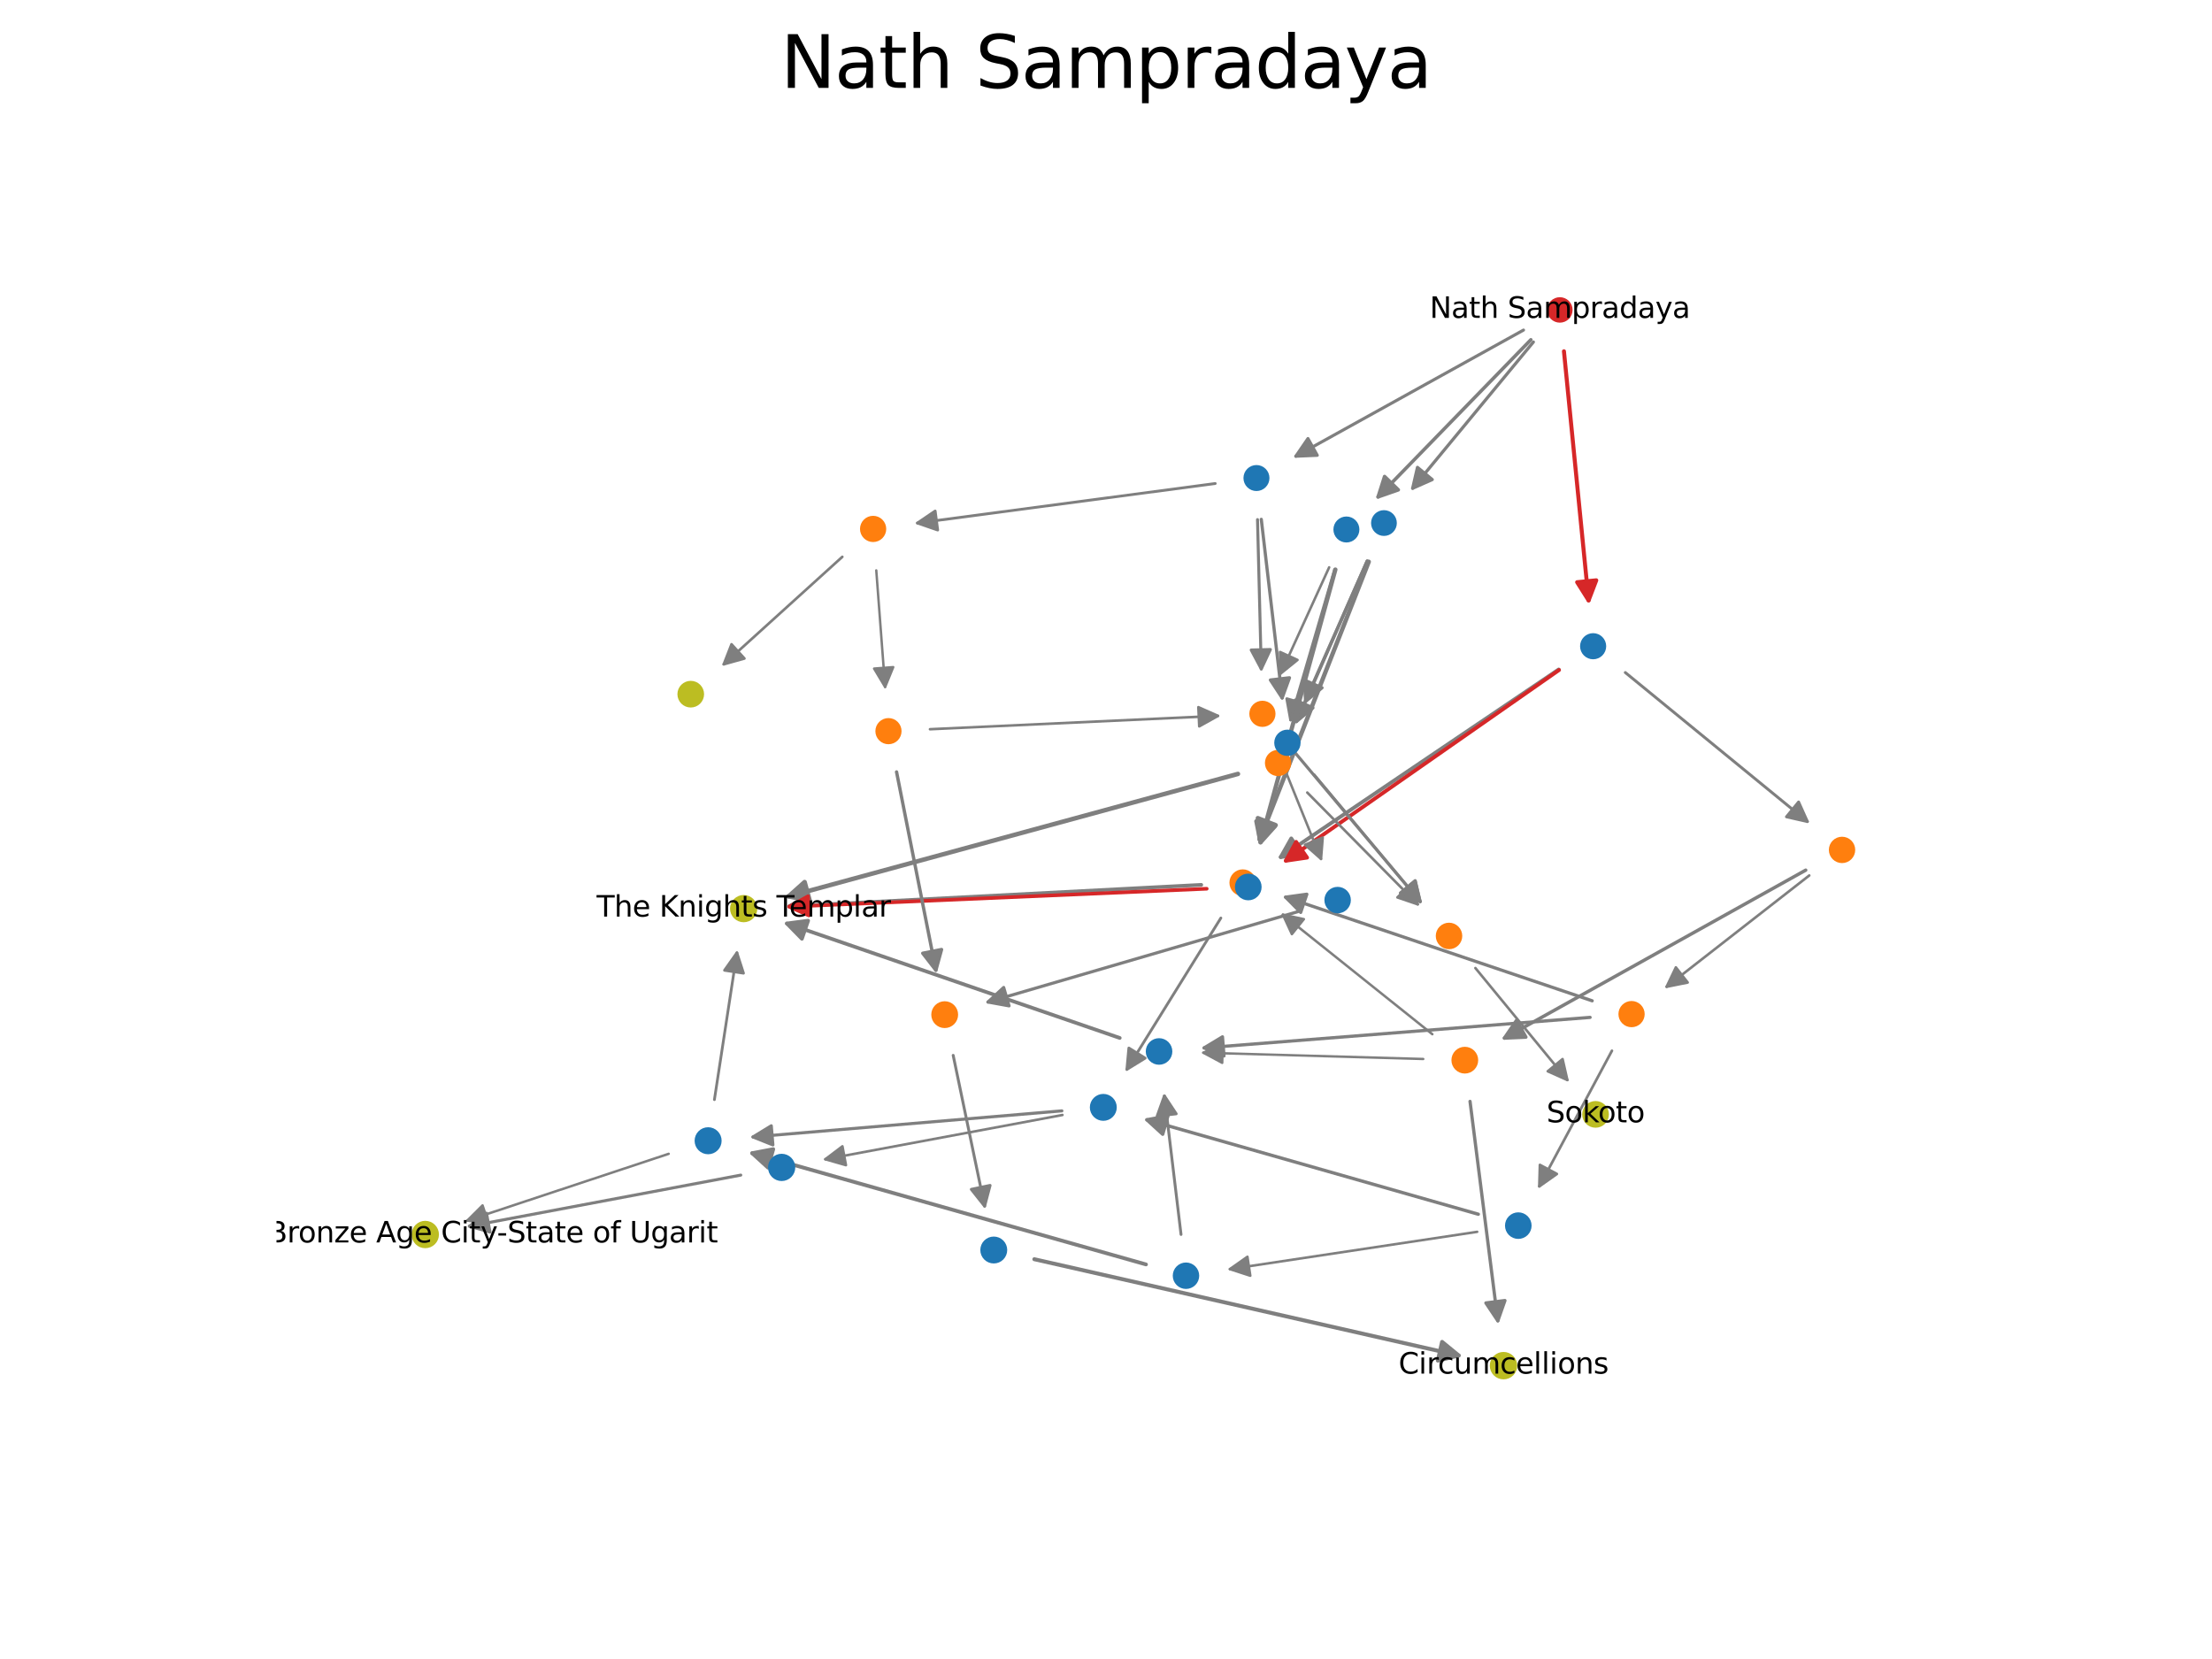 <?xml version="1.0" encoding="utf-8" standalone="no"?>
<!DOCTYPE svg PUBLIC "-//W3C//DTD SVG 1.1//EN"
  "http://www.w3.org/Graphics/SVG/1.1/DTD/svg11.dtd">
<svg xmlns:xlink="http://www.w3.org/1999/xlink" width="460.8pt" height="345.6pt" viewBox="0 0 460.8 345.6" xmlns="http://www.w3.org/2000/svg" version="1.1">
 <defs>
  <style type="text/css">*{stroke-linejoin: round; stroke-linecap: butt}</style>
 </defs>
 <g id="figure_1">
  <g id="patch_1">
   <path d="M 0 345.6 
L 460.8 345.6 
L 460.8 0 
L 0 0 
z
" style="fill: #ffffff"/>
  </g>
  <g id="axes_1">
   <g id="patch_2">
    <path d="M 319.432 71.244 
Q 306.623 86.763 294.28 101.717 
" clip-path="url(#p47b3f85431)" style="fill: none; stroke: #7f7f7f; stroke-width: 0.655; stroke-linecap: round"/>
    <path d="M 298.368 99.905 
L 294.28 101.717 
L 295.284 97.359 
L 298.368 99.905 
z
" clip-path="url(#p47b3f85431)" style="fill: #7f7f7f; stroke: #7f7f7f; stroke-width: 0.655; stroke-linecap: round"/>
   </g>
   <g id="patch_3">
    <path d="M 318.907 70.776 
Q 302.711 87.436 287.077 103.517 
" clip-path="url(#p47b3f85431)" style="fill: none; stroke: #7f7f7f; stroke-width: 0.721; stroke-linecap: round"/>
    <path d="M 291.299 102.043 
L 287.077 103.517 
L 288.431 99.255 
L 291.299 102.043 
z
" clip-path="url(#p47b3f85431)" style="fill: #7f7f7f; stroke: #7f7f7f; stroke-width: 0.721; stroke-linecap: round"/>
   </g>
   <g id="patch_4">
    <path d="M 325.798 73.18 
Q 328.412 99.589 330.934 125.067 
" clip-path="url(#p47b3f85431)" style="fill: none; stroke: #d62728; stroke-width: 0.837; stroke-linecap: round"/>
    <path d="M 332.53 120.89 
L 330.934 125.067 
L 328.549 121.284 
L 332.53 120.89 
z
" clip-path="url(#p47b3f85431)" style="fill: #d62728; stroke: #d62728; stroke-width: 0.837; stroke-linecap: round"/>
   </g>
   <g id="patch_5">
    <path d="M 317.373 68.76 
Q 293.345 82.073 269.943 95.04 
" clip-path="url(#p47b3f85431)" style="fill: none; stroke: #7f7f7f; stroke-width: 0.64; stroke-linecap: round"/>
    <path d="M 274.411 94.851 
L 269.943 95.04 
L 272.473 91.352 
L 274.411 94.851 
z
" clip-path="url(#p47b3f85431)" style="fill: #7f7f7f; stroke: #7f7f7f; stroke-width: 0.64; stroke-linecap: round"/>
   </g>
   <g id="patch_6">
    <path d="M 284.805 116.883 
Q 277.272 133.951 270.049 150.315 
" clip-path="url(#p47b3f85431)" style="fill: none; stroke: #7f7f7f; stroke-width: 0.688; stroke-linecap: round"/>
    <path d="M 273.494 147.463 
L 270.049 150.315 
L 269.835 145.848 
L 273.494 147.463 
z
" clip-path="url(#p47b3f85431)" style="fill: #7f7f7f; stroke: #7f7f7f; stroke-width: 0.688; stroke-linecap: round"/>
   </g>
   <g id="patch_7">
    <path d="M 285.137 117.022 
Q 273.597 146.422 262.427 174.879 
" clip-path="url(#p47b3f85431)" style="fill: none; stroke: #7f7f7f; stroke-width: 0.907; stroke-linecap: round"/>
    <path d="M 265.75 171.886 
L 262.427 174.879 
L 262.026 170.424 
L 265.75 171.886 
z
" clip-path="url(#p47b3f85431)" style="fill: #7f7f7f; stroke: #7f7f7f; stroke-width: 0.907; stroke-linecap: round"/>
   </g>
   <g id="patch_8">
    <path d="M 284.819 116.887 
Q 278.248 131.848 271.97 146.139 
" clip-path="url(#p47b3f85431)" style="fill: none; stroke: #7f7f7f; stroke-width: 0.653; stroke-linecap: round"/>
    <path d="M 275.41 143.281 
L 271.97 146.139 
L 271.747 141.672 
L 275.41 143.281 
z
" clip-path="url(#p47b3f85431)" style="fill: #7f7f7f; stroke: #7f7f7f; stroke-width: 0.653; stroke-linecap: round"/>
   </g>
   <g id="patch_9">
    <path d="M 278.048 118.612 
Q 273.361 134.621 268.869 149.967 
" clip-path="url(#p47b3f85431)" style="fill: none; stroke: #7f7f7f; stroke-width: 0.618; stroke-linecap: round"/>
    <path d="M 271.912 146.69 
L 268.869 149.967 
L 268.073 145.566 
L 271.912 146.69 
z
" clip-path="url(#p47b3f85431)" style="fill: #7f7f7f; stroke: #7f7f7f; stroke-width: 0.618; stroke-linecap: round"/>
   </g>
   <g id="patch_10">
    <path d="M 278.188 118.652 
Q 270.258 147.537 262.589 175.469 
" clip-path="url(#p47b3f85431)" style="fill: none; stroke: #7f7f7f; stroke-width: 0.884; stroke-linecap: round"/>
    <path d="M 265.576 172.141 
L 262.589 175.469 
L 261.719 171.082 
L 265.576 172.141 
z
" clip-path="url(#p47b3f85431)" style="fill: #7f7f7f; stroke: #7f7f7f; stroke-width: 0.884; stroke-linecap: round"/>
   </g>
   <g id="patch_11">
    <path d="M 276.889 118.184 
Q 271.731 129.503 266.818 140.286 
" clip-path="url(#p47b3f85431)" style="fill: none; stroke: #7f7f7f; stroke-width: 0.527; stroke-linecap: round"/>
    <path d="M 270.296 137.476 
L 266.818 140.286 
L 266.657 135.817 
L 270.296 137.476 
z
" clip-path="url(#p47b3f85431)" style="fill: #7f7f7f; stroke: #7f7f7f; stroke-width: 0.527; stroke-linecap: round"/>
   </g>
   <g id="patch_12">
    <path d="M 338.579 140.102 
Q 357.805 155.836 376.511 171.144 
" clip-path="url(#p47b3f85431)" style="fill: none; stroke: #7f7f7f; stroke-width: 0.6; stroke-linecap: round"/>
    <path d="M 374.682 167.063 
L 376.511 171.144 
L 372.149 170.159 
L 374.682 167.063 
z
" clip-path="url(#p47b3f85431)" style="fill: #7f7f7f; stroke: #7f7f7f; stroke-width: 0.6; stroke-linecap: round"/>
   </g>
   <g id="patch_13">
    <path d="M 324.7 139.465 
Q 295.385 159.251 266.796 178.547 
" clip-path="url(#p47b3f85431)" style="fill: none; stroke: #7f7f7f; stroke-width: 0.783; stroke-linecap: round"/>
    <path d="M 271.23 177.967 
L 266.796 178.547 
L 268.993 174.652 
L 271.23 177.967 
z
" clip-path="url(#p47b3f85431)" style="fill: #7f7f7f; stroke: #7f7f7f; stroke-width: 0.783; stroke-linecap: round"/>
   </g>
   <g id="patch_14">
    <path d="M 324.777 139.577 
Q 295.957 159.695 267.863 179.306 
" clip-path="url(#p47b3f85431)" style="fill: none; stroke: #d62728; stroke-width: 0.793; stroke-linecap: round"/>
    <path d="M 272.288 178.657 
L 267.863 179.306 
L 269.998 175.377 
L 272.288 178.657 
z
" clip-path="url(#p47b3f85431)" style="fill: #d62728; stroke: #d62728; stroke-width: 0.793; stroke-linecap: round"/>
   </g>
   <g id="patch_15">
    <path d="M 253.159 100.723 
Q 221.814 104.885 191.111 108.961 
" clip-path="url(#p47b3f85431)" style="fill: none; stroke: #7f7f7f; stroke-width: 0.58; stroke-linecap: round"/>
    <path d="M 195.34 110.417 
L 191.111 108.961 
L 194.813 106.452 
L 195.34 110.417 
z
" clip-path="url(#p47b3f85431)" style="fill: #7f7f7f; stroke: #7f7f7f; stroke-width: 0.58; stroke-linecap: round"/>
   </g>
   <g id="patch_16">
    <path d="M 262.748 108.185 
Q 264.967 127.162 267.1 145.396 
" clip-path="url(#p47b3f85431)" style="fill: none; stroke: #7f7f7f; stroke-width: 0.668; stroke-linecap: round"/>
    <path d="M 268.621 141.191 
L 267.1 145.396 
L 264.648 141.655 
L 268.621 141.191 
z
" clip-path="url(#p47b3f85431)" style="fill: #7f7f7f; stroke: #7f7f7f; stroke-width: 0.668; stroke-linecap: round"/>
   </g>
   <g id="patch_17">
    <path d="M 261.961 108.239 
Q 262.363 124.141 262.747 139.351 
" clip-path="url(#p47b3f85431)" style="fill: none; stroke: #7f7f7f; stroke-width: 0.619; stroke-linecap: round"/>
    <path d="M 264.646 135.302 
L 262.747 139.351 
L 260.647 135.403 
L 264.646 135.302 
z
" clip-path="url(#p47b3f85431)" style="fill: #7f7f7f; stroke: #7f7f7f; stroke-width: 0.619; stroke-linecap: round"/>
   </g>
   <g id="patch_18">
    <path d="M 257.887 161.22 
Q 210.582 174.113 164.285 186.731 
" clip-path="url(#p47b3f85431)" style="fill: none; stroke: #7f7f7f; stroke-width: 0.935; stroke-linecap: round"/>
    <path d="M 168.67 187.609 
L 164.285 186.731 
L 167.618 183.75 
L 168.67 187.609 
z
" clip-path="url(#p47b3f85431)" style="fill: #7f7f7f; stroke: #7f7f7f; stroke-width: 0.935; stroke-linecap: round"/>
   </g>
   <g id="patch_19">
    <path d="M 272.33 165.103 
Q 284.048 176.959 295.341 188.383 
" clip-path="url(#p47b3f85431)" style="fill: none; stroke: #7f7f7f; stroke-width: 0.542; stroke-linecap: round"/>
    <path d="M 293.952 184.133 
L 295.341 188.383 
L 291.107 186.945 
L 293.952 184.133 
z
" clip-path="url(#p47b3f85431)" style="fill: #7f7f7f; stroke: #7f7f7f; stroke-width: 0.542; stroke-linecap: round"/>
   </g>
   <g id="patch_20">
    <path d="M 250.246 184.331 
Q 206.908 186.583 164.425 188.79 
" clip-path="url(#p47b3f85431)" style="fill: none; stroke: #7f7f7f; stroke-width: 0.766; stroke-linecap: round"/>
    <path d="M 168.523 190.579 
L 164.425 188.79 
L 168.315 186.585 
L 168.523 190.579 
z
" clip-path="url(#p47b3f85431)" style="fill: #7f7f7f; stroke: #7f7f7f; stroke-width: 0.766; stroke-linecap: round"/>
   </g>
   <g id="patch_21">
    <path d="M 254.326 191.238 
Q 244.368 207.281 234.75 222.774 
" clip-path="url(#p47b3f85431)" style="fill: none; stroke: #7f7f7f; stroke-width: 0.579; stroke-linecap: round"/>
    <path d="M 238.559 220.43 
L 234.75 222.774 
L 235.161 218.32 
L 238.559 220.43 
z
" clip-path="url(#p47b3f85431)" style="fill: #7f7f7f; stroke: #7f7f7f; stroke-width: 0.579; stroke-linecap: round"/>
   </g>
   <g id="patch_22">
    <path d="M 273.75 161.382 
Q 285.025 174.858 295.884 187.836 
" clip-path="url(#p47b3f85431)" style="fill: none; stroke: #7f7f7f; stroke-width: 0.581; stroke-linecap: round"/>
    <path d="M 294.851 183.485 
L 295.884 187.836 
L 291.783 186.052 
L 294.851 183.485 
z
" clip-path="url(#p47b3f85431)" style="fill: #7f7f7f; stroke: #7f7f7f; stroke-width: 0.581; stroke-linecap: round"/>
   </g>
   <g id="patch_23">
    <path d="M 251.383 185.142 
Q 207.478 187.027 164.416 188.876 
" clip-path="url(#p47b3f85431)" style="fill: none; stroke: #d62728; stroke-width: 0.755; stroke-linecap: round"/>
    <path d="M 168.498 190.702 
L 164.416 188.876 
L 168.326 186.706 
L 168.498 190.702 
z
" clip-path="url(#p47b3f85431)" style="fill: #d62728; stroke: #d62728; stroke-width: 0.755; stroke-linecap: round"/>
   </g>
   <g id="patch_24">
    <path d="M 268.552 155.33 
Q 282.418 171.836 295.83 187.801 
" clip-path="url(#p47b3f85431)" style="fill: none; stroke: #7f7f7f; stroke-width: 0.632; stroke-linecap: round"/>
    <path d="M 294.789 183.452 
L 295.83 187.801 
L 291.726 186.025 
L 294.789 183.452 
z
" clip-path="url(#p47b3f85431)" style="fill: #7f7f7f; stroke: #7f7f7f; stroke-width: 0.632; stroke-linecap: round"/>
   </g>
   <g id="patch_25">
    <path d="M 266.227 156.732 
Q 270.819 168.104 275.195 178.939 
" clip-path="url(#p47b3f85431)" style="fill: none; stroke: #7f7f7f; stroke-width: 0.517; stroke-linecap: round"/>
    <path d="M 275.551 174.481 
L 275.195 178.939 
L 271.842 175.979 
L 275.551 174.481 
z
" clip-path="url(#p47b3f85431)" style="fill: #7f7f7f; stroke: #7f7f7f; stroke-width: 0.517; stroke-linecap: round"/>
   </g>
   <g id="patch_26">
    <path d="M 376.903 182.378 
Q 361.809 194.153 347.191 205.556 
" clip-path="url(#p47b3f85431)" style="fill: none; stroke: #7f7f7f; stroke-width: 0.541; stroke-linecap: round"/>
    <path d="M 351.575 204.673 
L 347.191 205.556 
L 349.115 201.519 
L 351.575 204.673 
z
" clip-path="url(#p47b3f85431)" style="fill: #7f7f7f; stroke: #7f7f7f; stroke-width: 0.541; stroke-linecap: round"/>
   </g>
   <g id="patch_27">
    <path d="M 376.164 181.269 
Q 344.438 198.953 313.399 216.253 
" clip-path="url(#p47b3f85431)" style="fill: none; stroke: #7f7f7f; stroke-width: 0.705; stroke-linecap: round"/>
    <path d="M 317.867 216.053 
L 313.399 216.253 
L 315.92 212.559 
L 317.867 216.053 
z
" clip-path="url(#p47b3f85431)" style="fill: #7f7f7f; stroke: #7f7f7f; stroke-width: 0.705; stroke-linecap: round"/>
   </g>
   <g id="patch_28">
    <path d="M 182.542 118.822 
Q 183.485 131.248 184.386 143.114 
" clip-path="url(#p47b3f85431)" style="fill: none; stroke: #7f7f7f; stroke-width: 0.502; stroke-linecap: round"/>
    <path d="M 186.078 138.974 
L 184.386 143.114 
L 182.089 139.277 
L 186.078 138.974 
z
" clip-path="url(#p47b3f85431)" style="fill: #7f7f7f; stroke: #7f7f7f; stroke-width: 0.502; stroke-linecap: round"/>
   </g>
   <g id="patch_29">
    <path d="M 175.47 115.999 
Q 162.893 127.396 150.77 138.381 
" clip-path="url(#p47b3f85431)" style="fill: none; stroke: #7f7f7f; stroke-width: 0.549; stroke-linecap: round"/>
    <path d="M 155.077 137.177 
L 150.77 138.381 
L 152.391 134.213 
L 155.077 137.177 
z
" clip-path="url(#p47b3f85431)" style="fill: #7f7f7f; stroke: #7f7f7f; stroke-width: 0.549; stroke-linecap: round"/>
   </g>
   <g id="patch_30">
    <path d="M 307.352 201.665 
Q 317.12 213.558 326.506 224.986 
" clip-path="url(#p47b3f85431)" style="fill: none; stroke: #7f7f7f; stroke-width: 0.538; stroke-linecap: round"/>
    <path d="M 325.513 220.626 
L 326.506 224.986 
L 322.422 223.165 
L 325.513 220.626 
z
" clip-path="url(#p47b3f85431)" style="fill: #7f7f7f; stroke: #7f7f7f; stroke-width: 0.538; stroke-linecap: round"/>
   </g>
   <g id="patch_31">
    <path d="M 221.21 231.413 
Q 188.677 234.161 156.857 236.849 
" clip-path="url(#p47b3f85431)" style="fill: none; stroke: #7f7f7f; stroke-width: 0.639; stroke-linecap: round"/>
    <path d="M 161.011 238.505 
L 156.857 236.849 
L 160.675 234.519 
L 161.011 238.505 
z
" clip-path="url(#p47b3f85431)" style="fill: #7f7f7f; stroke: #7f7f7f; stroke-width: 0.639; stroke-linecap: round"/>
   </g>
   <g id="patch_32">
    <path d="M 221.329 232.273 
Q 196.338 236.938 171.929 241.494 
" clip-path="url(#p47b3f85431)" style="fill: none; stroke: #7f7f7f; stroke-width: 0.529; stroke-linecap: round"/>
    <path d="M 176.228 242.726 
L 171.929 241.494 
L 175.494 238.794 
L 176.228 242.726 
z
" clip-path="url(#p47b3f85431)" style="fill: #7f7f7f; stroke: #7f7f7f; stroke-width: 0.529; stroke-linecap: round"/>
   </g>
   <g id="patch_33">
    <path d="M 270.337 189.927 
Q 237.725 199.436 205.807 208.743 
" clip-path="url(#p47b3f85431)" style="fill: none; stroke: #7f7f7f; stroke-width: 0.646; stroke-linecap: round"/>
    <path d="M 210.207 209.543 
L 205.807 208.743 
L 209.087 205.703 
L 210.207 209.543 
z
" clip-path="url(#p47b3f85431)" style="fill: #7f7f7f; stroke: #7f7f7f; stroke-width: 0.646; stroke-linecap: round"/>
   </g>
   <g id="patch_34">
    <path d="M 331.68 208.484 
Q 299.389 197.57 267.809 186.896 
" clip-path="url(#p47b3f85431)" style="fill: none; stroke: #7f7f7f; stroke-width: 0.671; stroke-linecap: round"/>
    <path d="M 270.958 190.071 
L 267.809 186.896 
L 272.239 186.282 
L 270.958 190.071 
z
" clip-path="url(#p47b3f85431)" style="fill: #7f7f7f; stroke: #7f7f7f; stroke-width: 0.671; stroke-linecap: round"/>
   </g>
   <g id="patch_35">
    <path d="M 331.247 211.939 
Q 290.667 215.148 250.834 218.298 
" clip-path="url(#p47b3f85431)" style="fill: none; stroke: #7f7f7f; stroke-width: 0.671; stroke-linecap: round"/>
    <path d="M 254.979 219.976 
L 250.834 218.298 
L 254.664 215.989 
L 254.979 219.976 
z
" clip-path="url(#p47b3f85431)" style="fill: #7f7f7f; stroke: #7f7f7f; stroke-width: 0.671; stroke-linecap: round"/>
   </g>
   <g id="patch_36">
    <path d="M 335.795 218.892 
Q 328.085 233.289 320.669 247.138 
" clip-path="url(#p47b3f85431)" style="fill: none; stroke: #7f7f7f; stroke-width: 0.556; stroke-linecap: round"/>
    <path d="M 324.321 244.556 
L 320.669 247.138 
L 320.794 242.668 
L 324.321 244.556 
z
" clip-path="url(#p47b3f85431)" style="fill: #7f7f7f; stroke: #7f7f7f; stroke-width: 0.556; stroke-linecap: round"/>
   </g>
   <g id="patch_37">
    <path d="M 298.382 215.442 
Q 282.589 202.811 267.248 190.54 
" clip-path="url(#p47b3f85431)" style="fill: none; stroke: #7f7f7f; stroke-width: 0.517; stroke-linecap: round"/>
    <path d="M 269.122 194.6 
L 267.248 190.54 
L 271.621 191.477 
L 269.122 194.6 
z
" clip-path="url(#p47b3f85431)" style="fill: #7f7f7f; stroke: #7f7f7f; stroke-width: 0.517; stroke-linecap: round"/>
   </g>
   <g id="patch_38">
    <path d="M 296.489 220.607 
Q 273.299 219.946 250.669 219.302 
" clip-path="url(#p47b3f85431)" style="fill: none; stroke: #7f7f7f; stroke-width: 0.502; stroke-linecap: round"/>
    <path d="M 254.61 221.415 
L 250.669 219.302 
L 254.724 217.417 
L 254.61 221.415 
z
" clip-path="url(#p47b3f85431)" style="fill: #7f7f7f; stroke: #7f7f7f; stroke-width: 0.502; stroke-linecap: round"/>
   </g>
   <g id="patch_39">
    <path d="M 306.235 229.441 
Q 309.178 252.671 312.025 275.147 
" clip-path="url(#p47b3f85431)" style="fill: none; stroke: #7f7f7f; stroke-width: 0.679; stroke-linecap: round"/>
    <path d="M 313.506 270.927 
L 312.025 275.147 
L 309.538 271.43 
L 313.506 270.927 
z
" clip-path="url(#p47b3f85431)" style="fill: #7f7f7f; stroke: #7f7f7f; stroke-width: 0.679; stroke-linecap: round"/>
   </g>
   <g id="patch_40">
    <path d="M 193.733 151.911 
Q 224.032 150.507 253.73 149.13 
" clip-path="url(#p47b3f85431)" style="fill: none; stroke: #7f7f7f; stroke-width: 0.538; stroke-linecap: round"/>
    <path d="M 249.642 147.317 
L 253.73 149.13 
L 249.827 151.313 
L 249.642 147.317 
z
" clip-path="url(#p47b3f85431)" style="fill: #7f7f7f; stroke: #7f7f7f; stroke-width: 0.538; stroke-linecap: round"/>
   </g>
   <g id="patch_41">
    <path d="M 186.769 160.808 
Q 190.941 181.841 194.961 202.113 
" clip-path="url(#p47b3f85431)" style="fill: none; stroke: #7f7f7f; stroke-width: 0.695; stroke-linecap: round"/>
    <path d="M 196.144 197.8 
L 194.961 202.113 
L 192.221 198.578 
L 196.144 197.8 
z
" clip-path="url(#p47b3f85431)" style="fill: #7f7f7f; stroke: #7f7f7f; stroke-width: 0.695; stroke-linecap: round"/>
   </g>
   <g id="patch_42">
    <path d="M 148.825 229.076 
Q 151.217 213.462 153.512 198.481 
" clip-path="url(#p47b3f85431)" style="fill: none; stroke: #7f7f7f; stroke-width: 0.573; stroke-linecap: round"/>
    <path d="M 150.929 202.132 
L 153.512 198.481 
L 154.883 202.737 
L 150.929 202.132 
z
" clip-path="url(#p47b3f85431)" style="fill: #7f7f7f; stroke: #7f7f7f; stroke-width: 0.573; stroke-linecap: round"/>
   </g>
   <g id="patch_43">
    <path d="M 139.296 240.362 
Q 118.054 247.404 97.357 254.265 
" clip-path="url(#p47b3f85431)" style="fill: none; stroke: #7f7f7f; stroke-width: 0.513; stroke-linecap: round"/>
    <path d="M 101.783 254.905 
L 97.357 254.265 
L 100.525 251.108 
L 101.783 254.905 
z
" clip-path="url(#p47b3f85431)" style="fill: #7f7f7f; stroke: #7f7f7f; stroke-width: 0.513; stroke-linecap: round"/>
   </g>
   <g id="patch_44">
    <path d="M 154.317 244.796 
Q 125.708 250.183 97.784 255.44 
" clip-path="url(#p47b3f85431)" style="fill: none; stroke: #7f7f7f; stroke-width: 0.624; stroke-linecap: round"/>
    <path d="M 102.085 256.666 
L 97.784 255.44 
L 101.345 252.735 
L 102.085 256.666 
z
" clip-path="url(#p47b3f85431)" style="fill: #7f7f7f; stroke: #7f7f7f; stroke-width: 0.624; stroke-linecap: round"/>
   </g>
   <g id="patch_45">
    <path d="M 198.565 219.848 
Q 201.909 235.886 205.115 251.264 
" clip-path="url(#p47b3f85431)" style="fill: none; stroke: #7f7f7f; stroke-width: 0.602; stroke-linecap: round"/>
    <path d="M 206.257 246.94 
L 205.115 251.264 
L 202.341 247.757 
L 206.257 246.94 
z
" clip-path="url(#p47b3f85431)" style="fill: #7f7f7f; stroke: #7f7f7f; stroke-width: 0.602; stroke-linecap: round"/>
   </g>
   <g id="patch_46">
    <path d="M 233.263 216.224 
Q 198.186 204.161 163.919 192.378 
" clip-path="url(#p47b3f85431)" style="fill: none; stroke: #7f7f7f; stroke-width: 0.766; stroke-linecap: round"/>
    <path d="M 167.052 195.57 
L 163.919 192.378 
L 168.352 191.787 
L 167.052 195.57 
z
" clip-path="url(#p47b3f85431)" style="fill: #7f7f7f; stroke: #7f7f7f; stroke-width: 0.766; stroke-linecap: round"/>
   </g>
   <g id="patch_47">
    <path d="M 307.96 252.946 
Q 273.065 243.002 238.913 233.27 
" clip-path="url(#p47b3f85431)" style="fill: none; stroke: #7f7f7f; stroke-width: 0.692; stroke-linecap: round"/>
    <path d="M 242.212 236.289 
L 238.913 233.27 
L 243.308 232.443 
L 242.212 236.289 
z
" clip-path="url(#p47b3f85431)" style="fill: #7f7f7f; stroke: #7f7f7f; stroke-width: 0.692; stroke-linecap: round"/>
   </g>
   <g id="patch_48">
    <path d="M 307.724 256.611 
Q 281.675 260.538 256.205 264.377 
" clip-path="url(#p47b3f85431)" style="fill: none; stroke: #7f7f7f; stroke-width: 0.524; stroke-linecap: round"/>
    <path d="M 260.459 265.759 
L 256.205 264.377 
L 259.863 261.803 
L 260.459 265.759 
z
" clip-path="url(#p47b3f85431)" style="fill: #7f7f7f; stroke: #7f7f7f; stroke-width: 0.524; stroke-linecap: round"/>
   </g>
   <g id="patch_49">
    <path d="M 215.469 262.317 
Q 260.116 272.446 303.87 282.373 
" clip-path="url(#p47b3f85431)" style="fill: none; stroke: #7f7f7f; stroke-width: 0.82; stroke-linecap: round"/>
    <path d="M 300.411 279.537 
L 303.87 282.373 
L 299.526 283.438 
L 300.411 279.537 
z
" clip-path="url(#p47b3f85431)" style="fill: #7f7f7f; stroke: #7f7f7f; stroke-width: 0.82; stroke-linecap: round"/>
   </g>
   <g id="patch_50">
    <path d="M 238.729 263.402 
Q 197.287 251.697 156.687 240.229 
" clip-path="url(#p47b3f85431)" style="fill: none; stroke: #7f7f7f; stroke-width: 0.783; stroke-linecap: round"/>
    <path d="M 159.993 243.241 
L 156.687 240.229 
L 161.08 239.392 
L 159.993 243.241 
z
" clip-path="url(#p47b3f85431)" style="fill: #7f7f7f; stroke: #7f7f7f; stroke-width: 0.783; stroke-linecap: round"/>
   </g>
   <g id="patch_51">
    <path d="M 246.03 257.159 
Q 244.257 242.396 242.563 228.296 
" clip-path="url(#p47b3f85431)" style="fill: none; stroke: #7f7f7f; stroke-width: 0.596; stroke-linecap: round"/>
    <path d="M 241.055 232.506 
L 242.563 228.296 
L 245.026 232.029 
L 241.055 232.506 
z
" clip-path="url(#p47b3f85431)" style="fill: #7f7f7f; stroke: #7f7f7f; stroke-width: 0.596; stroke-linecap: round"/>
   </g>
   <g id="PathCollection_1">
    <path d="M 324.945 66.718 
C 325.517 66.718 326.064 66.491 326.468 66.087 
C 326.872 65.683 327.099 65.136 327.099 64.564 
C 327.099 63.993 326.872 63.445 326.468 63.041 
C 326.064 62.638 325.517 62.411 324.945 62.411 
C 324.374 62.411 323.826 62.638 323.422 63.041 
C 323.019 63.445 322.792 63.993 322.792 64.564 
C 322.792 65.136 323.019 65.683 323.422 66.087 
C 323.826 66.491 324.374 66.718 324.945 66.718 
z
" clip-path="url(#p47b3f85431)" style="fill: #d62728; stroke: #d62728"/>
    <path d="M 288.302 111.145 
C 288.881 111.145 289.437 110.915 289.847 110.505 
C 290.256 110.095 290.487 109.54 290.487 108.96 
C 290.487 108.381 290.256 107.825 289.847 107.415 
C 289.437 107.005 288.881 106.775 288.302 106.775 
C 287.722 106.775 287.166 107.005 286.757 107.415 
C 286.347 107.825 286.117 108.381 286.117 108.96 
C 286.117 109.54 286.347 110.095 286.757 110.505 
C 287.166 110.915 287.722 111.145 288.302 111.145 
z
" clip-path="url(#p47b3f85431)" style="fill: #1f77b4; stroke: #1f77b4"/>
    <path d="M 280.48 112.51 
C 281.066 112.51 281.627 112.278 282.041 111.864 
C 282.455 111.45 282.688 110.888 282.688 110.303 
C 282.688 109.717 282.455 109.156 282.041 108.742 
C 281.627 108.328 281.066 108.095 280.48 108.095 
C 279.895 108.095 279.334 108.328 278.92 108.742 
C 278.506 109.156 278.273 109.717 278.273 110.303 
C 278.273 110.888 278.506 111.45 278.92 111.864 
C 279.334 112.278 279.895 112.51 280.48 112.51 
z
" clip-path="url(#p47b3f85431)" style="fill: #1f77b4; stroke: #1f77b4"/>
    <path d="M 331.879 136.841 
C 332.468 136.841 333.033 136.607 333.45 136.19 
C 333.866 135.773 334.1 135.208 334.1 134.619 
C 334.1 134.03 333.866 133.465 333.45 133.048 
C 333.033 132.632 332.468 132.398 331.879 132.398 
C 331.29 132.398 330.725 132.632 330.308 133.048 
C 329.892 133.465 329.658 134.03 329.658 134.619 
C 329.658 135.208 329.892 135.773 330.308 136.19 
C 330.725 136.607 331.29 136.841 331.879 136.841 
z
" clip-path="url(#p47b3f85431)" style="fill: #1f77b4; stroke: #1f77b4"/>
    <path d="M 261.743 101.792 
C 262.328 101.792 262.89 101.559 263.304 101.145 
C 263.718 100.731 263.951 100.169 263.951 99.584 
C 263.951 98.998 263.718 98.436 263.304 98.022 
C 262.89 97.608 262.328 97.375 261.743 97.375 
C 261.157 97.375 260.595 97.608 260.181 98.022 
C 259.767 98.436 259.534 98.998 259.534 99.584 
C 259.534 100.169 259.767 100.731 260.181 101.145 
C 260.595 101.559 261.157 101.792 261.743 101.792 
z
" clip-path="url(#p47b3f85431)" style="fill: #1f77b4; stroke: #1f77b4"/>
    <path d="M 266.241 161.179 
C 266.834 161.179 267.403 160.944 267.822 160.524 
C 268.241 160.105 268.477 159.536 268.477 158.943 
C 268.477 158.35 268.241 157.781 267.822 157.362 
C 267.403 156.943 266.834 156.707 266.241 156.707 
C 265.648 156.707 265.079 156.943 264.66 157.362 
C 264.241 157.781 264.005 158.35 264.005 158.943 
C 264.005 159.536 264.241 160.105 264.66 160.524 
C 265.079 160.944 265.648 161.179 266.241 161.179 
z
" clip-path="url(#p47b3f85431)" style="fill: #ff7f0e; stroke: #ff7f0e"/>
    <path d="M 258.893 186.163 
C 259.497 186.163 260.078 185.922 260.505 185.495 
C 260.933 185.067 261.173 184.487 261.173 183.882 
C 261.173 183.277 260.933 182.697 260.505 182.269 
C 260.078 181.842 259.497 181.601 258.893 181.601 
C 258.288 181.601 257.707 181.842 257.28 182.269 
C 256.852 182.697 256.612 183.277 256.612 183.882 
C 256.612 184.487 256.852 185.067 257.28 185.495 
C 257.707 185.922 258.288 186.163 258.893 186.163 
z
" clip-path="url(#p47b3f85431)" style="fill: #ff7f0e; stroke: #ff7f0e"/>
    <path d="M 268.192 156.984 
C 268.788 156.984 269.359 156.748 269.78 156.327 
C 270.201 155.906 270.437 155.335 270.437 154.739 
C 270.437 154.144 270.201 153.573 269.78 153.152 
C 269.359 152.731 268.788 152.494 268.192 152.494 
C 267.597 152.494 267.025 152.731 266.604 153.152 
C 266.183 153.573 265.947 154.144 265.947 154.739 
C 265.947 155.335 266.183 155.906 266.604 156.327 
C 267.025 156.748 267.597 156.984 268.192 156.984 
z
" clip-path="url(#p47b3f85431)" style="fill: #1f77b4; stroke: #1f77b4"/>
    <path d="M 260.035 187.053 
C 260.64 187.053 261.221 186.813 261.649 186.385 
C 262.077 185.957 262.317 185.376 262.317 184.771 
C 262.317 184.166 262.077 183.585 261.649 183.157 
C 261.221 182.729 260.64 182.488 260.035 182.488 
C 259.429 182.488 258.849 182.729 258.421 183.157 
C 257.993 183.585 257.752 184.166 257.752 184.771 
C 257.752 185.376 257.993 185.957 258.421 186.385 
C 258.849 186.813 259.429 187.053 260.035 187.053 
z
" clip-path="url(#p47b3f85431)" style="fill: #1f77b4; stroke: #1f77b4"/>
    <path d="M 262.983 150.929 
C 263.574 150.929 264.141 150.694 264.559 150.276 
C 264.976 149.858 265.211 149.292 265.211 148.701 
C 265.211 148.11 264.976 147.544 264.559 147.126 
C 264.141 146.708 263.574 146.474 262.983 146.474 
C 262.393 146.474 261.826 146.708 261.408 147.126 
C 260.991 147.544 260.756 148.11 260.756 148.701 
C 260.756 149.292 260.991 149.858 261.408 150.276 
C 261.826 150.694 262.393 150.929 262.983 150.929 
z
" clip-path="url(#p47b3f85431)" style="fill: #ff7f0e; stroke: #ff7f0e"/>
    <path d="M 383.73 179.299 
C 384.326 179.299 384.898 179.062 385.319 178.641 
C 385.741 178.219 385.977 177.648 385.977 177.052 
C 385.977 176.456 385.741 175.884 385.319 175.463 
C 384.898 175.041 384.326 174.805 383.73 174.805 
C 383.134 174.805 382.563 175.041 382.141 175.463 
C 381.72 175.884 381.483 176.456 381.483 177.052 
C 381.483 177.648 381.72 178.219 382.141 178.641 
C 382.563 179.062 383.134 179.299 383.73 179.299 
z
" clip-path="url(#p47b3f85431)" style="fill: #ff7f0e; stroke: #ff7f0e"/>
    <path d="M 181.886 112.418 
C 182.478 112.418 183.046 112.183 183.465 111.764 
C 183.883 111.346 184.119 110.778 184.119 110.186 
C 184.119 109.594 183.883 109.026 183.465 108.607 
C 183.046 108.188 182.478 107.953 181.886 107.953 
C 181.294 107.953 180.726 108.188 180.308 108.607 
C 179.889 109.026 179.654 109.594 179.654 110.186 
C 179.654 110.778 179.889 111.346 180.308 111.764 
C 180.726 112.183 181.294 112.418 181.886 112.418 
z
" clip-path="url(#p47b3f85431)" style="fill: #ff7f0e; stroke: #ff7f0e"/>
    <path d="M 154.92 191.621 
C 155.54 191.621 156.135 191.375 156.574 190.937 
C 157.012 190.498 157.258 189.903 157.258 189.283 
C 157.258 188.663 157.012 188.069 156.574 187.63 
C 156.135 187.192 155.54 186.945 154.92 186.945 
C 154.3 186.945 153.706 187.192 153.267 187.63 
C 152.829 188.069 152.582 188.663 152.582 189.283 
C 152.582 189.903 152.829 190.498 153.267 190.937 
C 153.706 191.375 154.3 191.621 154.92 191.621 
z
" clip-path="url(#p47b3f85431)" style="fill: #bcbd22; stroke: #bcbd22"/>
    <path d="M 301.857 197.235 
C 302.456 197.235 303.031 196.997 303.455 196.573 
C 303.878 196.149 304.117 195.574 304.117 194.975 
C 304.117 194.376 303.878 193.801 303.455 193.377 
C 303.031 192.953 302.456 192.715 301.857 192.715 
C 301.257 192.715 300.682 192.953 300.259 193.377 
C 299.835 193.801 299.597 194.376 299.597 194.975 
C 299.597 195.574 299.835 196.149 300.259 196.573 
C 300.682 196.997 301.257 197.235 301.857 197.235 
z
" clip-path="url(#p47b3f85431)" style="fill: #ff7f0e; stroke: #ff7f0e"/>
    <path d="M 229.84 232.988 
C 230.451 232.988 231.037 232.745 231.469 232.313 
C 231.901 231.881 232.143 231.295 232.143 230.684 
C 232.143 230.073 231.901 229.487 231.469 229.055 
C 231.037 228.623 230.451 228.381 229.84 228.381 
C 229.229 228.381 228.643 228.623 228.211 229.055 
C 227.779 229.487 227.536 230.073 227.536 230.684 
C 227.536 231.295 227.779 231.881 228.211 232.313 
C 228.643 232.745 229.229 232.988 229.84 232.988 
z
" clip-path="url(#p47b3f85431)" style="fill: #1f77b4; stroke: #1f77b4"/>
    <path d="M 278.653 189.759 
C 279.252 189.759 279.826 189.522 280.249 189.098 
C 280.672 188.675 280.91 188.101 280.91 187.502 
C 280.91 186.903 280.672 186.329 280.249 185.906 
C 279.826 185.483 279.252 185.245 278.653 185.245 
C 278.054 185.245 277.48 185.483 277.057 185.906 
C 276.633 186.329 276.396 186.903 276.396 187.502 
C 276.396 188.101 276.633 188.675 277.057 189.098 
C 277.48 189.522 278.054 189.759 278.653 189.759 
z
" clip-path="url(#p47b3f85431)" style="fill: #1f77b4; stroke: #1f77b4"/>
    <path d="M 339.883 213.49 
C 340.476 213.49 341.044 213.255 341.463 212.836 
C 341.881 212.417 342.117 211.849 342.117 211.257 
C 342.117 210.664 341.881 210.096 341.463 209.677 
C 341.044 209.259 340.476 209.023 339.883 209.023 
C 339.291 209.023 338.723 209.259 338.304 209.677 
C 337.885 210.096 337.65 210.664 337.65 211.257 
C 337.65 211.849 337.885 212.417 338.304 212.836 
C 338.723 213.255 339.291 213.49 339.883 213.49 
z
" clip-path="url(#p47b3f85431)" style="fill: #ff7f0e; stroke: #ff7f0e"/>
    <path d="M 305.147 223.141 
C 305.754 223.141 306.336 222.9 306.765 222.471 
C 307.194 222.042 307.435 221.46 307.435 220.853 
C 307.435 220.246 307.194 219.664 306.765 219.235 
C 306.336 218.806 305.754 218.565 305.147 218.565 
C 304.541 218.565 303.959 218.806 303.53 219.235 
C 303.101 219.664 302.86 220.246 302.86 220.853 
C 302.86 221.46 303.101 222.042 303.53 222.471 
C 303.959 222.9 304.541 223.141 305.147 223.141 
z
" clip-path="url(#p47b3f85431)" style="fill: #ff7f0e; stroke: #ff7f0e"/>
    <path d="M 185.084 154.538 
C 185.675 154.538 186.241 154.303 186.658 153.886 
C 187.076 153.468 187.31 152.902 187.31 152.312 
C 187.31 151.721 187.076 151.155 186.658 150.738 
C 186.241 150.32 185.675 150.086 185.084 150.086 
C 184.494 150.086 183.928 150.32 183.51 150.738 
C 183.093 151.155 182.858 151.721 182.858 152.312 
C 182.858 152.902 183.093 153.468 183.51 153.886 
C 183.928 154.303 184.494 154.538 185.084 154.538 
z
" clip-path="url(#p47b3f85431)" style="fill: #ff7f0e; stroke: #ff7f0e"/>
    <path d="M 143.896 146.887 
C 144.5 146.887 145.079 146.647 145.506 146.22 
C 145.933 145.792 146.173 145.213 146.173 144.609 
C 146.173 144.005 145.933 143.426 145.506 142.998 
C 145.079 142.571 144.5 142.331 143.896 142.331 
C 143.292 142.331 142.712 142.571 142.285 142.998 
C 141.858 143.426 141.618 144.005 141.618 144.609 
C 141.618 145.213 141.858 145.792 142.285 146.22 
C 142.712 146.647 143.292 146.887 143.896 146.887 
z
" clip-path="url(#p47b3f85431)" style="fill: #bcbd22; stroke: #bcbd22"/>
    <path d="M 332.385 234.426 
C 332.991 234.426 333.571 234.186 333.999 233.758 
C 334.427 233.33 334.667 232.75 334.667 232.144 
C 334.667 231.539 334.427 230.959 333.999 230.531 
C 333.571 230.103 332.991 229.862 332.385 229.862 
C 331.78 229.862 331.2 230.103 330.772 230.531 
C 330.344 230.959 330.103 231.539 330.103 232.144 
C 330.103 232.75 330.344 233.33 330.772 233.758 
C 331.2 234.186 331.78 234.426 332.385 234.426 
z
" clip-path="url(#p47b3f85431)" style="fill: #bcbd22; stroke: #bcbd22"/>
    <path d="M 147.513 239.953 
C 148.127 239.953 148.716 239.709 149.15 239.275 
C 149.584 238.841 149.828 238.252 149.828 237.638 
C 149.828 237.024 149.584 236.436 149.15 236.002 
C 148.716 235.567 148.127 235.324 147.513 235.324 
C 146.899 235.324 146.311 235.567 145.877 236.002 
C 145.443 236.436 145.199 237.024 145.199 237.638 
C 145.199 238.252 145.443 238.841 145.877 239.275 
C 146.311 239.709 146.899 239.953 147.513 239.953 
z
" clip-path="url(#p47b3f85431)" style="fill: #1f77b4; stroke: #1f77b4"/>
    <path d="M 162.831 245.533 
C 163.452 245.533 164.047 245.286 164.486 244.847 
C 164.925 244.408 165.171 243.813 165.171 243.193 
C 165.171 242.572 164.925 241.977 164.486 241.538 
C 164.047 241.099 163.452 240.853 162.831 240.853 
C 162.211 240.853 161.616 241.099 161.177 241.538 
C 160.738 241.977 160.492 242.572 160.492 243.193 
C 160.492 243.813 160.738 244.408 161.177 244.847 
C 161.616 245.286 162.211 245.533 162.831 245.533 
z
" clip-path="url(#p47b3f85431)" style="fill: #1f77b4; stroke: #1f77b4"/>
    <path d="M 196.797 213.665 
C 197.405 213.665 197.989 213.423 198.42 212.993 
C 198.85 212.563 199.092 211.979 199.092 211.37 
C 199.092 210.762 198.85 210.178 198.42 209.748 
C 197.989 209.317 197.405 209.075 196.797 209.075 
C 196.188 209.075 195.604 209.317 195.174 209.748 
C 194.744 210.178 194.502 210.762 194.502 211.37 
C 194.502 211.979 194.744 212.563 195.174 212.993 
C 195.604 213.423 196.188 213.665 196.797 213.665 
z
" clip-path="url(#p47b3f85431)" style="fill: #ff7f0e; stroke: #ff7f0e"/>
    <path d="M 241.452 221.307 
C 242.053 221.307 242.63 221.068 243.055 220.643 
C 243.481 220.218 243.72 219.641 243.72 219.04 
C 243.72 218.438 243.481 217.861 243.055 217.436 
C 242.63 217.011 242.053 216.772 241.452 216.772 
C 240.85 216.772 240.273 217.011 239.848 217.436 
C 239.423 217.861 239.184 218.438 239.184 219.04 
C 239.184 219.641 239.423 220.218 239.848 220.643 
C 240.273 221.068 240.85 221.307 241.452 221.307 
z
" clip-path="url(#p47b3f85431)" style="fill: #1f77b4; stroke: #1f77b4"/>
    <path d="M 316.288 257.589 
C 316.89 257.589 317.467 257.35 317.893 256.924 
C 318.318 256.499 318.558 255.922 318.558 255.32 
C 318.558 254.718 318.318 254.141 317.893 253.715 
C 317.467 253.29 316.89 253.051 316.288 253.051 
C 315.687 253.051 315.109 253.29 314.684 253.715 
C 314.258 254.141 314.019 254.718 314.019 255.32 
C 314.019 255.922 314.258 256.499 314.684 256.924 
C 315.109 257.35 315.687 257.589 316.288 257.589 
z
" clip-path="url(#p47b3f85431)" style="fill: #1f77b4; stroke: #1f77b4"/>
    <path d="M 313.208 286.851 
C 313.834 286.851 314.434 286.602 314.876 286.16 
C 315.319 285.717 315.567 285.117 315.567 284.492 
C 315.567 283.866 315.319 283.266 314.876 282.824 
C 314.434 282.381 313.834 282.133 313.208 282.133 
C 312.583 282.133 311.983 282.381 311.54 282.824 
C 311.098 283.266 310.849 283.866 310.849 284.492 
C 310.849 285.117 311.098 285.717 311.54 286.16 
C 311.983 286.602 312.583 286.851 313.208 286.851 
z
" clip-path="url(#p47b3f85431)" style="fill: #bcbd22; stroke: #bcbd22"/>
    <path d="M 88.59 259.522 
C 89.213 259.522 89.811 259.274 90.252 258.833 
C 90.693 258.393 90.94 257.795 90.94 257.171 
C 90.94 256.548 90.693 255.95 90.252 255.509 
C 89.811 255.069 89.213 254.821 88.59 254.821 
C 87.966 254.821 87.368 255.069 86.928 255.509 
C 86.487 255.95 86.239 256.548 86.239 257.171 
C 86.239 257.795 86.487 258.393 86.928 258.833 
C 87.368 259.274 87.966 259.522 88.59 259.522 
z
" clip-path="url(#p47b3f85431)" style="fill: #bcbd22; stroke: #bcbd22"/>
    <path d="M 207.021 262.702 
C 207.631 262.702 208.217 262.46 208.648 262.028 
C 209.08 261.596 209.323 261.011 209.323 260.4 
C 209.323 259.79 209.08 259.204 208.648 258.773 
C 208.217 258.341 207.631 258.098 207.021 258.098 
C 206.41 258.098 205.824 258.341 205.393 258.773 
C 204.961 259.204 204.718 259.79 204.718 260.4 
C 204.718 261.011 204.961 261.596 205.393 262.028 
C 205.824 262.46 206.41 262.702 207.021 262.702 
z
" clip-path="url(#p47b3f85431)" style="fill: #1f77b4; stroke: #1f77b4"/>
    <path d="M 247.062 268.01 
C 247.66 268.01 248.234 267.773 248.656 267.35 
C 249.079 266.927 249.317 266.354 249.317 265.756 
C 249.317 265.158 249.079 264.584 248.656 264.161 
C 248.234 263.739 247.66 263.501 247.062 263.501 
C 246.464 263.501 245.891 263.739 245.468 264.161 
C 245.045 264.584 244.808 265.158 244.808 265.756 
C 244.808 266.354 245.045 266.927 245.468 267.35 
C 245.891 267.773 246.464 268.01 247.062 268.01 
z
" clip-path="url(#p47b3f85431)" style="fill: #1f77b4; stroke: #1f77b4"/>
   </g>
   <g id="text_1">
    <g clip-path="url(#p47b3f85431)">
     <!-- Sokoto -->
     <g transform="translate(322.17 233.8) scale(0.06 -0.06)">
      <defs>
       <path id="DejaVuSans-53" d="M 3425 4513 
L 3425 3897 
Q 3066 4069 2747 4153 
Q 2428 4238 2131 4238 
Q 1616 4238 1336 4038 
Q 1056 3838 1056 3469 
Q 1056 3159 1242 3001 
Q 1428 2844 1947 2747 
L 2328 2669 
Q 3034 2534 3370 2195 
Q 3706 1856 3706 1288 
Q 3706 609 3251 259 
Q 2797 -91 1919 -91 
Q 1588 -91 1214 -16 
Q 841 59 441 206 
L 441 856 
Q 825 641 1194 531 
Q 1563 422 1919 422 
Q 2459 422 2753 634 
Q 3047 847 3047 1241 
Q 3047 1584 2836 1778 
Q 2625 1972 2144 2069 
L 1759 2144 
Q 1053 2284 737 2584 
Q 422 2884 422 3419 
Q 422 4038 858 4394 
Q 1294 4750 2059 4750 
Q 2388 4750 2728 4690 
Q 3069 4631 3425 4513 
z
" transform="scale(0.016)"/>
       <path id="DejaVuSans-6f" d="M 1959 3097 
Q 1497 3097 1228 2736 
Q 959 2375 959 1747 
Q 959 1119 1226 758 
Q 1494 397 1959 397 
Q 2419 397 2687 759 
Q 2956 1122 2956 1747 
Q 2956 2369 2687 2733 
Q 2419 3097 1959 3097 
z
M 1959 3584 
Q 2709 3584 3137 3096 
Q 3566 2609 3566 1747 
Q 3566 888 3137 398 
Q 2709 -91 1959 -91 
Q 1206 -91 779 398 
Q 353 888 353 1747 
Q 353 2609 779 3096 
Q 1206 3584 1959 3584 
z
" transform="scale(0.016)"/>
       <path id="DejaVuSans-6b" d="M 581 4863 
L 1159 4863 
L 1159 1991 
L 2875 3500 
L 3609 3500 
L 1753 1863 
L 3688 0 
L 2938 0 
L 1159 1709 
L 1159 0 
L 581 0 
L 581 4863 
z
" transform="scale(0.016)"/>
       <path id="DejaVuSans-74" d="M 1172 4494 
L 1172 3500 
L 2356 3500 
L 2356 3053 
L 1172 3053 
L 1172 1153 
Q 1172 725 1289 603 
Q 1406 481 1766 481 
L 2356 481 
L 2356 0 
L 1766 0 
Q 1100 0 847 248 
Q 594 497 594 1153 
L 594 3053 
L 172 3053 
L 172 3500 
L 594 3500 
L 594 4494 
L 1172 4494 
z
" transform="scale(0.016)"/>
      </defs>
      <use xlink:href="#DejaVuSans-53"/>
      <use xlink:href="#DejaVuSans-6f" x="63.477"/>
      <use xlink:href="#DejaVuSans-6b" x="124.658"/>
      <use xlink:href="#DejaVuSans-6f" x="178.943"/>
      <use xlink:href="#DejaVuSans-74" x="240.125"/>
      <use xlink:href="#DejaVuSans-6f" x="279.334"/>
     </g>
    </g>
   </g>
   <g id="text_2">
    <g clip-path="url(#p47b3f85431)">
     <!-- Nath Sampradaya -->
     <g transform="translate(297.833 66.22) scale(0.06 -0.06)">
      <defs>
       <path id="DejaVuSans-4e" d="M 628 4666 
L 1478 4666 
L 3547 763 
L 3547 4666 
L 4159 4666 
L 4159 0 
L 3309 0 
L 1241 3903 
L 1241 0 
L 628 0 
L 628 4666 
z
" transform="scale(0.016)"/>
       <path id="DejaVuSans-61" d="M 2194 1759 
Q 1497 1759 1228 1600 
Q 959 1441 959 1056 
Q 959 750 1161 570 
Q 1363 391 1709 391 
Q 2188 391 2477 730 
Q 2766 1069 2766 1631 
L 2766 1759 
L 2194 1759 
z
M 3341 1997 
L 3341 0 
L 2766 0 
L 2766 531 
Q 2569 213 2275 61 
Q 1981 -91 1556 -91 
Q 1019 -91 701 211 
Q 384 513 384 1019 
Q 384 1609 779 1909 
Q 1175 2209 1959 2209 
L 2766 2209 
L 2766 2266 
Q 2766 2663 2505 2880 
Q 2244 3097 1772 3097 
Q 1472 3097 1187 3025 
Q 903 2953 641 2809 
L 641 3341 
Q 956 3463 1253 3523 
Q 1550 3584 1831 3584 
Q 2591 3584 2966 3190 
Q 3341 2797 3341 1997 
z
" transform="scale(0.016)"/>
       <path id="DejaVuSans-68" d="M 3513 2113 
L 3513 0 
L 2938 0 
L 2938 2094 
Q 2938 2591 2744 2837 
Q 2550 3084 2163 3084 
Q 1697 3084 1428 2787 
Q 1159 2491 1159 1978 
L 1159 0 
L 581 0 
L 581 4863 
L 1159 4863 
L 1159 2956 
Q 1366 3272 1645 3428 
Q 1925 3584 2291 3584 
Q 2894 3584 3203 3211 
Q 3513 2838 3513 2113 
z
" transform="scale(0.016)"/>
       <path id="DejaVuSans-20" transform="scale(0.016)"/>
       <path id="DejaVuSans-6d" d="M 3328 2828 
Q 3544 3216 3844 3400 
Q 4144 3584 4550 3584 
Q 5097 3584 5394 3201 
Q 5691 2819 5691 2113 
L 5691 0 
L 5113 0 
L 5113 2094 
Q 5113 2597 4934 2840 
Q 4756 3084 4391 3084 
Q 3944 3084 3684 2787 
Q 3425 2491 3425 1978 
L 3425 0 
L 2847 0 
L 2847 2094 
Q 2847 2600 2669 2842 
Q 2491 3084 2119 3084 
Q 1678 3084 1418 2786 
Q 1159 2488 1159 1978 
L 1159 0 
L 581 0 
L 581 3500 
L 1159 3500 
L 1159 2956 
Q 1356 3278 1631 3431 
Q 1906 3584 2284 3584 
Q 2666 3584 2933 3390 
Q 3200 3197 3328 2828 
z
" transform="scale(0.016)"/>
       <path id="DejaVuSans-70" d="M 1159 525 
L 1159 -1331 
L 581 -1331 
L 581 3500 
L 1159 3500 
L 1159 2969 
Q 1341 3281 1617 3432 
Q 1894 3584 2278 3584 
Q 2916 3584 3314 3078 
Q 3713 2572 3713 1747 
Q 3713 922 3314 415 
Q 2916 -91 2278 -91 
Q 1894 -91 1617 61 
Q 1341 213 1159 525 
z
M 3116 1747 
Q 3116 2381 2855 2742 
Q 2594 3103 2138 3103 
Q 1681 3103 1420 2742 
Q 1159 2381 1159 1747 
Q 1159 1113 1420 752 
Q 1681 391 2138 391 
Q 2594 391 2855 752 
Q 3116 1113 3116 1747 
z
" transform="scale(0.016)"/>
       <path id="DejaVuSans-72" d="M 2631 2963 
Q 2534 3019 2420 3045 
Q 2306 3072 2169 3072 
Q 1681 3072 1420 2755 
Q 1159 2438 1159 1844 
L 1159 0 
L 581 0 
L 581 3500 
L 1159 3500 
L 1159 2956 
Q 1341 3275 1631 3429 
Q 1922 3584 2338 3584 
Q 2397 3584 2469 3576 
Q 2541 3569 2628 3553 
L 2631 2963 
z
" transform="scale(0.016)"/>
       <path id="DejaVuSans-64" d="M 2906 2969 
L 2906 4863 
L 3481 4863 
L 3481 0 
L 2906 0 
L 2906 525 
Q 2725 213 2448 61 
Q 2172 -91 1784 -91 
Q 1150 -91 751 415 
Q 353 922 353 1747 
Q 353 2572 751 3078 
Q 1150 3584 1784 3584 
Q 2172 3584 2448 3432 
Q 2725 3281 2906 2969 
z
M 947 1747 
Q 947 1113 1208 752 
Q 1469 391 1925 391 
Q 2381 391 2643 752 
Q 2906 1113 2906 1747 
Q 2906 2381 2643 2742 
Q 2381 3103 1925 3103 
Q 1469 3103 1208 2742 
Q 947 2381 947 1747 
z
" transform="scale(0.016)"/>
       <path id="DejaVuSans-79" d="M 2059 -325 
Q 1816 -950 1584 -1140 
Q 1353 -1331 966 -1331 
L 506 -1331 
L 506 -850 
L 844 -850 
Q 1081 -850 1212 -737 
Q 1344 -625 1503 -206 
L 1606 56 
L 191 3500 
L 800 3500 
L 1894 763 
L 2988 3500 
L 3597 3500 
L 2059 -325 
z
" transform="scale(0.016)"/>
      </defs>
      <use xlink:href="#DejaVuSans-4e"/>
      <use xlink:href="#DejaVuSans-61" x="74.805"/>
      <use xlink:href="#DejaVuSans-74" x="136.084"/>
      <use xlink:href="#DejaVuSans-68" x="175.293"/>
      <use xlink:href="#DejaVuSans-20" x="238.672"/>
      <use xlink:href="#DejaVuSans-53" x="270.459"/>
      <use xlink:href="#DejaVuSans-61" x="333.936"/>
      <use xlink:href="#DejaVuSans-6d" x="395.215"/>
      <use xlink:href="#DejaVuSans-70" x="492.627"/>
      <use xlink:href="#DejaVuSans-72" x="556.104"/>
      <use xlink:href="#DejaVuSans-61" x="597.217"/>
      <use xlink:href="#DejaVuSans-64" x="658.496"/>
      <use xlink:href="#DejaVuSans-61" x="721.973"/>
      <use xlink:href="#DejaVuSans-79" x="783.252"/>
      <use xlink:href="#DejaVuSans-61" x="842.432"/>
     </g>
    </g>
   </g>
   <g id="text_3">
    <g clip-path="url(#p47b3f85431)">
     <!-- The Late Bronze Age City-State of Ugarit -->
     <g transform="translate(27.649 258.827) scale(0.06 -0.06)">
      <defs>
       <path id="DejaVuSans-54" d="M -19 4666 
L 3928 4666 
L 3928 4134 
L 2272 4134 
L 2272 0 
L 1638 0 
L 1638 4134 
L -19 4134 
L -19 4666 
z
" transform="scale(0.016)"/>
       <path id="DejaVuSans-65" d="M 3597 1894 
L 3597 1613 
L 953 1613 
Q 991 1019 1311 708 
Q 1631 397 2203 397 
Q 2534 397 2845 478 
Q 3156 559 3463 722 
L 3463 178 
Q 3153 47 2828 -22 
Q 2503 -91 2169 -91 
Q 1331 -91 842 396 
Q 353 884 353 1716 
Q 353 2575 817 3079 
Q 1281 3584 2069 3584 
Q 2775 3584 3186 3129 
Q 3597 2675 3597 1894 
z
M 3022 2063 
Q 3016 2534 2758 2815 
Q 2500 3097 2075 3097 
Q 1594 3097 1305 2825 
Q 1016 2553 972 2059 
L 3022 2063 
z
" transform="scale(0.016)"/>
       <path id="DejaVuSans-4c" d="M 628 4666 
L 1259 4666 
L 1259 531 
L 3531 531 
L 3531 0 
L 628 0 
L 628 4666 
z
" transform="scale(0.016)"/>
       <path id="DejaVuSans-42" d="M 1259 2228 
L 1259 519 
L 2272 519 
Q 2781 519 3026 730 
Q 3272 941 3272 1375 
Q 3272 1813 3026 2020 
Q 2781 2228 2272 2228 
L 1259 2228 
z
M 1259 4147 
L 1259 2741 
L 2194 2741 
Q 2656 2741 2882 2914 
Q 3109 3088 3109 3444 
Q 3109 3797 2882 3972 
Q 2656 4147 2194 4147 
L 1259 4147 
z
M 628 4666 
L 2241 4666 
Q 2963 4666 3353 4366 
Q 3744 4066 3744 3513 
Q 3744 3084 3544 2831 
Q 3344 2578 2956 2516 
Q 3422 2416 3680 2098 
Q 3938 1781 3938 1306 
Q 3938 681 3513 340 
Q 3088 0 2303 0 
L 628 0 
L 628 4666 
z
" transform="scale(0.016)"/>
       <path id="DejaVuSans-6e" d="M 3513 2113 
L 3513 0 
L 2938 0 
L 2938 2094 
Q 2938 2591 2744 2837 
Q 2550 3084 2163 3084 
Q 1697 3084 1428 2787 
Q 1159 2491 1159 1978 
L 1159 0 
L 581 0 
L 581 3500 
L 1159 3500 
L 1159 2956 
Q 1366 3272 1645 3428 
Q 1925 3584 2291 3584 
Q 2894 3584 3203 3211 
Q 3513 2838 3513 2113 
z
" transform="scale(0.016)"/>
       <path id="DejaVuSans-7a" d="M 353 3500 
L 3084 3500 
L 3084 2975 
L 922 459 
L 3084 459 
L 3084 0 
L 275 0 
L 275 525 
L 2438 3041 
L 353 3041 
L 353 3500 
z
" transform="scale(0.016)"/>
       <path id="DejaVuSans-41" d="M 2188 4044 
L 1331 1722 
L 3047 1722 
L 2188 4044 
z
M 1831 4666 
L 2547 4666 
L 4325 0 
L 3669 0 
L 3244 1197 
L 1141 1197 
L 716 0 
L 50 0 
L 1831 4666 
z
" transform="scale(0.016)"/>
       <path id="DejaVuSans-67" d="M 2906 1791 
Q 2906 2416 2648 2759 
Q 2391 3103 1925 3103 
Q 1463 3103 1205 2759 
Q 947 2416 947 1791 
Q 947 1169 1205 825 
Q 1463 481 1925 481 
Q 2391 481 2648 825 
Q 2906 1169 2906 1791 
z
M 3481 434 
Q 3481 -459 3084 -895 
Q 2688 -1331 1869 -1331 
Q 1566 -1331 1297 -1286 
Q 1028 -1241 775 -1147 
L 775 -588 
Q 1028 -725 1275 -790 
Q 1522 -856 1778 -856 
Q 2344 -856 2625 -561 
Q 2906 -266 2906 331 
L 2906 616 
Q 2728 306 2450 153 
Q 2172 0 1784 0 
Q 1141 0 747 490 
Q 353 981 353 1791 
Q 353 2603 747 3093 
Q 1141 3584 1784 3584 
Q 2172 3584 2450 3431 
Q 2728 3278 2906 2969 
L 2906 3500 
L 3481 3500 
L 3481 434 
z
" transform="scale(0.016)"/>
       <path id="DejaVuSans-43" d="M 4122 4306 
L 4122 3641 
Q 3803 3938 3442 4084 
Q 3081 4231 2675 4231 
Q 1875 4231 1450 3742 
Q 1025 3253 1025 2328 
Q 1025 1406 1450 917 
Q 1875 428 2675 428 
Q 3081 428 3442 575 
Q 3803 722 4122 1019 
L 4122 359 
Q 3791 134 3420 21 
Q 3050 -91 2638 -91 
Q 1578 -91 968 557 
Q 359 1206 359 2328 
Q 359 3453 968 4101 
Q 1578 4750 2638 4750 
Q 3056 4750 3426 4639 
Q 3797 4528 4122 4306 
z
" transform="scale(0.016)"/>
       <path id="DejaVuSans-69" d="M 603 3500 
L 1178 3500 
L 1178 0 
L 603 0 
L 603 3500 
z
M 603 4863 
L 1178 4863 
L 1178 4134 
L 603 4134 
L 603 4863 
z
" transform="scale(0.016)"/>
       <path id="DejaVuSans-2d" d="M 313 2009 
L 1997 2009 
L 1997 1497 
L 313 1497 
L 313 2009 
z
" transform="scale(0.016)"/>
       <path id="DejaVuSans-66" d="M 2375 4863 
L 2375 4384 
L 1825 4384 
Q 1516 4384 1395 4259 
Q 1275 4134 1275 3809 
L 1275 3500 
L 2222 3500 
L 2222 3053 
L 1275 3053 
L 1275 0 
L 697 0 
L 697 3053 
L 147 3053 
L 147 3500 
L 697 3500 
L 697 3744 
Q 697 4328 969 4595 
Q 1241 4863 1831 4863 
L 2375 4863 
z
" transform="scale(0.016)"/>
       <path id="DejaVuSans-55" d="M 556 4666 
L 1191 4666 
L 1191 1831 
Q 1191 1081 1462 751 
Q 1734 422 2344 422 
Q 2950 422 3222 751 
Q 3494 1081 3494 1831 
L 3494 4666 
L 4128 4666 
L 4128 1753 
Q 4128 841 3676 375 
Q 3225 -91 2344 -91 
Q 1459 -91 1007 375 
Q 556 841 556 1753 
L 556 4666 
z
" transform="scale(0.016)"/>
      </defs>
      <use xlink:href="#DejaVuSans-54"/>
      <use xlink:href="#DejaVuSans-68" x="61.084"/>
      <use xlink:href="#DejaVuSans-65" x="124.463"/>
      <use xlink:href="#DejaVuSans-20" x="185.986"/>
      <use xlink:href="#DejaVuSans-4c" x="217.773"/>
      <use xlink:href="#DejaVuSans-61" x="273.486"/>
      <use xlink:href="#DejaVuSans-74" x="334.766"/>
      <use xlink:href="#DejaVuSans-65" x="373.975"/>
      <use xlink:href="#DejaVuSans-20" x="435.498"/>
      <use xlink:href="#DejaVuSans-42" x="467.285"/>
      <use xlink:href="#DejaVuSans-72" x="535.889"/>
      <use xlink:href="#DejaVuSans-6f" x="574.752"/>
      <use xlink:href="#DejaVuSans-6e" x="635.934"/>
      <use xlink:href="#DejaVuSans-7a" x="699.312"/>
      <use xlink:href="#DejaVuSans-65" x="751.803"/>
      <use xlink:href="#DejaVuSans-20" x="813.326"/>
      <use xlink:href="#DejaVuSans-41" x="845.113"/>
      <use xlink:href="#DejaVuSans-67" x="913.521"/>
      <use xlink:href="#DejaVuSans-65" x="976.998"/>
      <use xlink:href="#DejaVuSans-20" x="1038.521"/>
      <use xlink:href="#DejaVuSans-43" x="1070.309"/>
      <use xlink:href="#DejaVuSans-69" x="1140.133"/>
      <use xlink:href="#DejaVuSans-74" x="1167.916"/>
      <use xlink:href="#DejaVuSans-79" x="1207.125"/>
      <use xlink:href="#DejaVuSans-2d" x="1264.555"/>
      <use xlink:href="#DejaVuSans-53" x="1300.639"/>
      <use xlink:href="#DejaVuSans-74" x="1364.115"/>
      <use xlink:href="#DejaVuSans-61" x="1403.324"/>
      <use xlink:href="#DejaVuSans-74" x="1464.604"/>
      <use xlink:href="#DejaVuSans-65" x="1503.812"/>
      <use xlink:href="#DejaVuSans-20" x="1565.336"/>
      <use xlink:href="#DejaVuSans-6f" x="1597.123"/>
      <use xlink:href="#DejaVuSans-66" x="1658.305"/>
      <use xlink:href="#DejaVuSans-20" x="1693.51"/>
      <use xlink:href="#DejaVuSans-55" x="1725.297"/>
      <use xlink:href="#DejaVuSans-67" x="1798.49"/>
      <use xlink:href="#DejaVuSans-61" x="1861.967"/>
      <use xlink:href="#DejaVuSans-72" x="1923.246"/>
      <use xlink:href="#DejaVuSans-69" x="1964.359"/>
      <use xlink:href="#DejaVuSans-74" x="1992.143"/>
     </g>
    </g>
   </g>
   <g id="text_4">
    <g clip-path="url(#p47b3f85431)">
     <!-- The Knights Templar -->
     <g transform="translate(124.287 190.939) scale(0.06 -0.06)">
      <defs>
       <path id="DejaVuSans-4b" d="M 628 4666 
L 1259 4666 
L 1259 2694 
L 3353 4666 
L 4166 4666 
L 1850 2491 
L 4331 0 
L 3500 0 
L 1259 2247 
L 1259 0 
L 628 0 
L 628 4666 
z
" transform="scale(0.016)"/>
       <path id="DejaVuSans-73" d="M 2834 3397 
L 2834 2853 
Q 2591 2978 2328 3040 
Q 2066 3103 1784 3103 
Q 1356 3103 1142 2972 
Q 928 2841 928 2578 
Q 928 2378 1081 2264 
Q 1234 2150 1697 2047 
L 1894 2003 
Q 2506 1872 2764 1633 
Q 3022 1394 3022 966 
Q 3022 478 2636 193 
Q 2250 -91 1575 -91 
Q 1294 -91 989 -36 
Q 684 19 347 128 
L 347 722 
Q 666 556 975 473 
Q 1284 391 1588 391 
Q 1994 391 2212 530 
Q 2431 669 2431 922 
Q 2431 1156 2273 1281 
Q 2116 1406 1581 1522 
L 1381 1569 
Q 847 1681 609 1914 
Q 372 2147 372 2553 
Q 372 3047 722 3315 
Q 1072 3584 1716 3584 
Q 2034 3584 2315 3537 
Q 2597 3491 2834 3397 
z
" transform="scale(0.016)"/>
       <path id="DejaVuSans-6c" d="M 603 4863 
L 1178 4863 
L 1178 0 
L 603 0 
L 603 4863 
z
" transform="scale(0.016)"/>
      </defs>
      <use xlink:href="#DejaVuSans-54"/>
      <use xlink:href="#DejaVuSans-68" x="61.084"/>
      <use xlink:href="#DejaVuSans-65" x="124.463"/>
      <use xlink:href="#DejaVuSans-20" x="185.986"/>
      <use xlink:href="#DejaVuSans-4b" x="217.773"/>
      <use xlink:href="#DejaVuSans-6e" x="283.35"/>
      <use xlink:href="#DejaVuSans-69" x="346.729"/>
      <use xlink:href="#DejaVuSans-67" x="374.512"/>
      <use xlink:href="#DejaVuSans-68" x="437.988"/>
      <use xlink:href="#DejaVuSans-74" x="501.367"/>
      <use xlink:href="#DejaVuSans-73" x="540.576"/>
      <use xlink:href="#DejaVuSans-20" x="592.676"/>
      <use xlink:href="#DejaVuSans-54" x="624.463"/>
      <use xlink:href="#DejaVuSans-65" x="668.547"/>
      <use xlink:href="#DejaVuSans-6d" x="730.07"/>
      <use xlink:href="#DejaVuSans-70" x="827.482"/>
      <use xlink:href="#DejaVuSans-6c" x="890.959"/>
      <use xlink:href="#DejaVuSans-61" x="918.742"/>
      <use xlink:href="#DejaVuSans-72" x="980.021"/>
     </g>
    </g>
   </g>
   <g id="text_5">
    <g clip-path="url(#p47b3f85431)">
     <!-- Circumcellions -->
     <g transform="translate(291.346 286.147) scale(0.06 -0.06)">
      <defs>
       <path id="DejaVuSans-63" d="M 3122 3366 
L 3122 2828 
Q 2878 2963 2633 3030 
Q 2388 3097 2138 3097 
Q 1578 3097 1268 2742 
Q 959 2388 959 1747 
Q 959 1106 1268 751 
Q 1578 397 2138 397 
Q 2388 397 2633 464 
Q 2878 531 3122 666 
L 3122 134 
Q 2881 22 2623 -34 
Q 2366 -91 2075 -91 
Q 1284 -91 818 406 
Q 353 903 353 1747 
Q 353 2603 823 3093 
Q 1294 3584 2113 3584 
Q 2378 3584 2631 3529 
Q 2884 3475 3122 3366 
z
" transform="scale(0.016)"/>
       <path id="DejaVuSans-75" d="M 544 1381 
L 544 3500 
L 1119 3500 
L 1119 1403 
Q 1119 906 1312 657 
Q 1506 409 1894 409 
Q 2359 409 2629 706 
Q 2900 1003 2900 1516 
L 2900 3500 
L 3475 3500 
L 3475 0 
L 2900 0 
L 2900 538 
Q 2691 219 2414 64 
Q 2138 -91 1772 -91 
Q 1169 -91 856 284 
Q 544 659 544 1381 
z
M 1991 3584 
L 1991 3584 
z
" transform="scale(0.016)"/>
      </defs>
      <use xlink:href="#DejaVuSans-43"/>
      <use xlink:href="#DejaVuSans-69" x="69.824"/>
      <use xlink:href="#DejaVuSans-72" x="97.607"/>
      <use xlink:href="#DejaVuSans-63" x="136.471"/>
      <use xlink:href="#DejaVuSans-75" x="191.451"/>
      <use xlink:href="#DejaVuSans-6d" x="254.83"/>
      <use xlink:href="#DejaVuSans-63" x="352.242"/>
      <use xlink:href="#DejaVuSans-65" x="407.223"/>
      <use xlink:href="#DejaVuSans-6c" x="468.746"/>
      <use xlink:href="#DejaVuSans-6c" x="496.529"/>
      <use xlink:href="#DejaVuSans-69" x="524.312"/>
      <use xlink:href="#DejaVuSans-6f" x="552.096"/>
      <use xlink:href="#DejaVuSans-6e" x="613.277"/>
      <use xlink:href="#DejaVuSans-73" x="676.656"/>
     </g>
    </g>
   </g>
  </g>
  <g id="text_6">
   <!-- Nath Sampradaya -->
   <g transform="translate(162.62 18.31) scale(0.15 -0.15)">
    <use xlink:href="#DejaVuSans-4e"/>
    <use xlink:href="#DejaVuSans-61" x="74.805"/>
    <use xlink:href="#DejaVuSans-74" x="136.084"/>
    <use xlink:href="#DejaVuSans-68" x="175.293"/>
    <use xlink:href="#DejaVuSans-20" x="238.672"/>
    <use xlink:href="#DejaVuSans-53" x="270.459"/>
    <use xlink:href="#DejaVuSans-61" x="333.936"/>
    <use xlink:href="#DejaVuSans-6d" x="395.215"/>
    <use xlink:href="#DejaVuSans-70" x="492.627"/>
    <use xlink:href="#DejaVuSans-72" x="556.104"/>
    <use xlink:href="#DejaVuSans-61" x="597.217"/>
    <use xlink:href="#DejaVuSans-64" x="658.496"/>
    <use xlink:href="#DejaVuSans-61" x="721.973"/>
    <use xlink:href="#DejaVuSans-79" x="783.252"/>
    <use xlink:href="#DejaVuSans-61" x="842.432"/>
   </g>
  </g>
 </g>
 <defs>
  <clipPath id="p47b3f85431">
   <rect x="57.6" y="41.472" width="357.12" height="266.112"/>
  </clipPath>
 </defs>
</svg>
